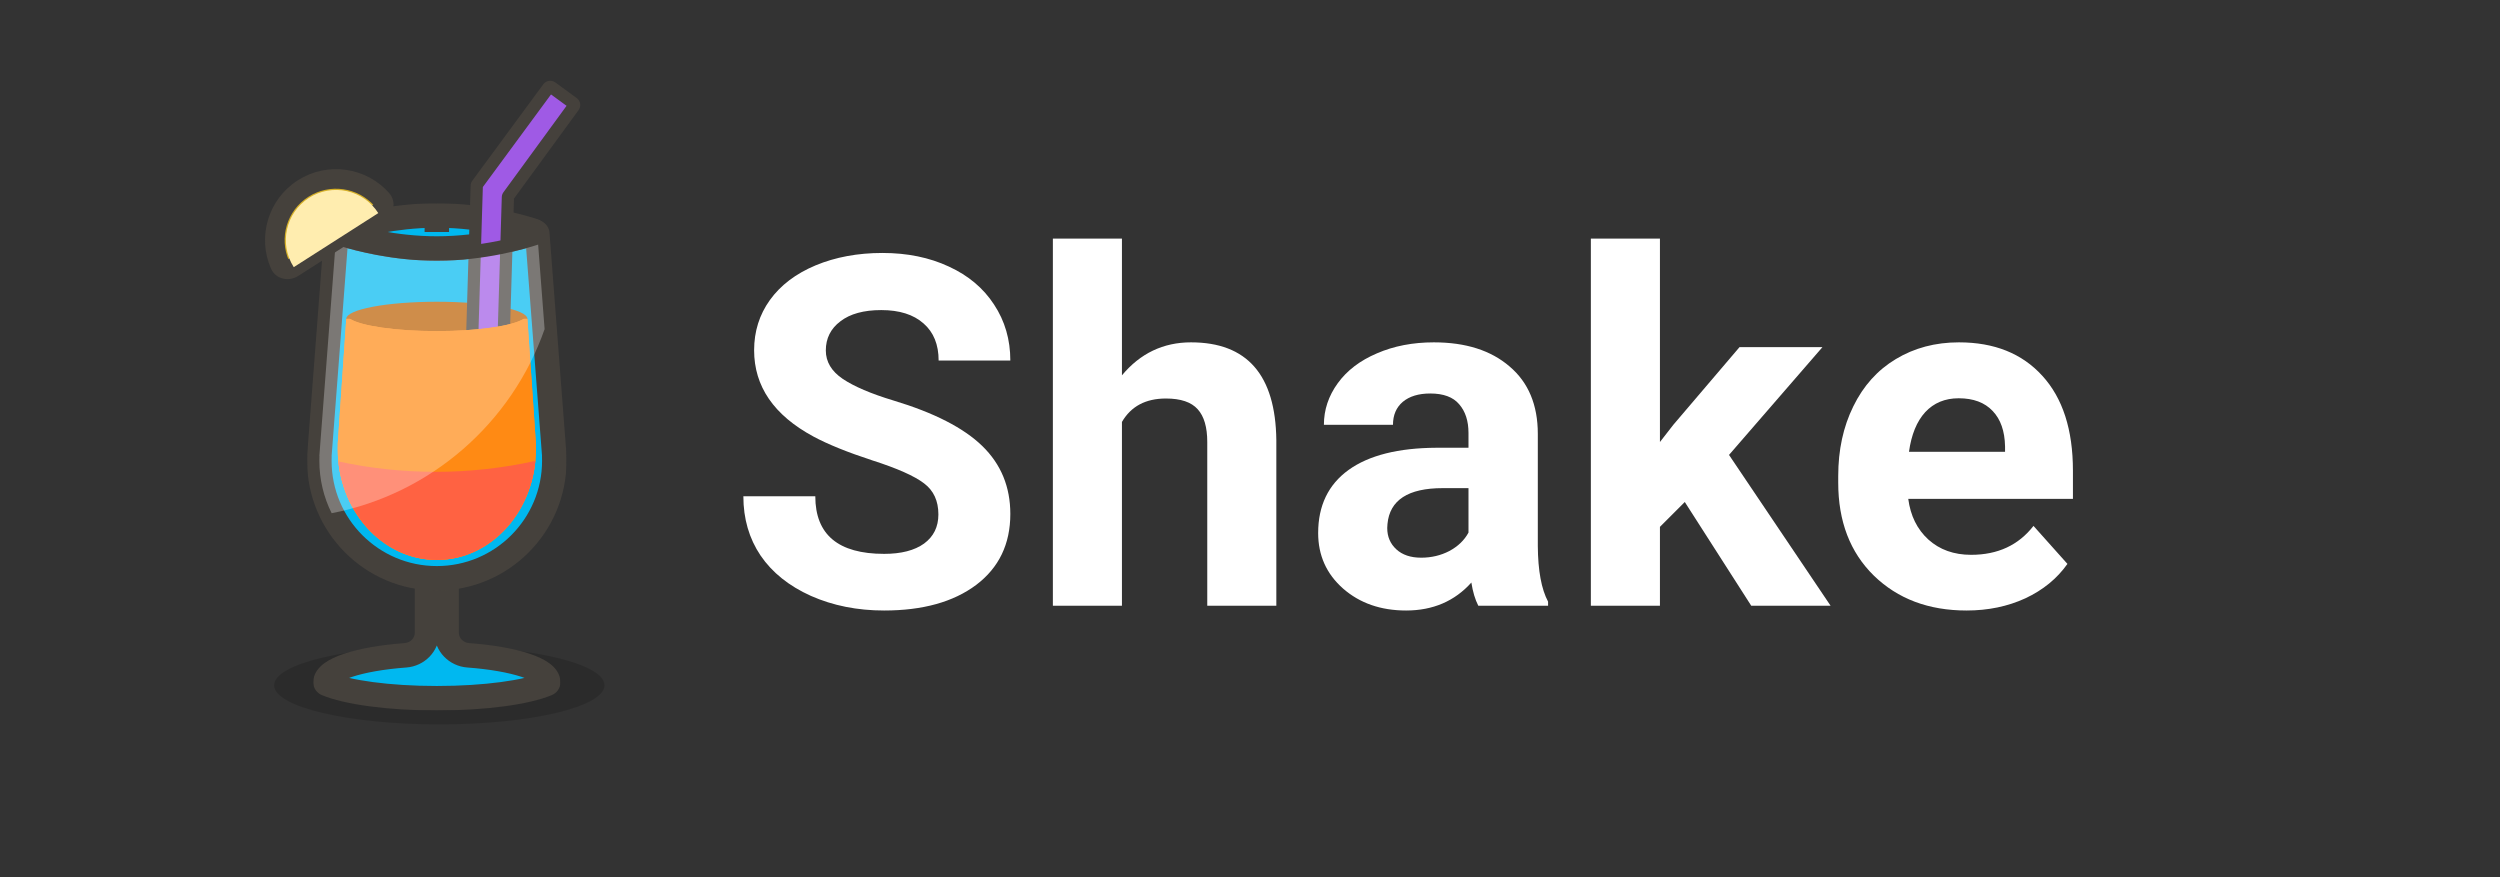 <svg width="2043" height="717" viewBox="0 0 2043 717" fill="none" xmlns="http://www.w3.org/2000/svg">
<rect x="0" y="0" width="2043" height="717" fill="#333333" stroke="none"/>
<path d="M766.852 420.391C766.852 409.323 762.945 400.859 755.133 395C747.32 389.01 733.258 382.76 712.945 376.25C692.633 369.609 676.552 363.099 664.703 356.719C632.411 339.271 616.266 315.768 616.266 286.211C616.266 270.846 620.562 257.174 629.156 245.195C637.88 233.086 650.315 223.646 666.461 216.875C682.737 210.104 700.966 206.719 721.148 206.719C741.461 206.719 759.56 210.43 775.445 217.852C791.331 225.143 803.635 235.495 812.359 248.906C821.214 262.318 825.641 277.552 825.641 294.609H767.047C767.047 281.589 762.945 271.497 754.742 264.336C746.539 257.044 735.016 253.398 720.172 253.398C705.849 253.398 694.716 256.458 686.773 262.578C678.831 268.568 674.859 276.51 674.859 286.406C674.859 295.651 679.482 303.398 688.727 309.648C698.102 315.898 711.839 321.758 729.938 327.227C763.271 337.253 787.555 349.688 802.789 364.531C818.023 379.375 825.641 397.865 825.641 420C825.641 444.609 816.331 463.945 797.711 478.008C779.091 491.94 754.026 498.906 722.516 498.906C700.641 498.906 680.719 494.935 662.75 486.992C644.781 478.919 631.044 467.917 621.539 453.984C612.164 440.052 607.477 423.906 607.477 405.547H666.266C666.266 436.927 685.016 452.617 722.516 452.617C736.448 452.617 747.32 449.818 755.133 444.219C762.945 438.49 766.852 430.547 766.852 420.391Z" fill="white"/>
<path d="M916.852 306.719C931.826 288.75 950.641 279.766 973.297 279.766C1019.13 279.766 1042.37 306.393 1043.02 359.648V495H986.578V361.211C986.578 349.102 983.974 340.182 978.766 334.453C973.557 328.594 964.898 325.664 952.789 325.664C936.253 325.664 924.273 332.044 916.852 344.805V495H860.406V195H916.852V306.719Z" fill="white"/>
<path d="M1208.06 495C1205.46 489.922 1203.57 483.607 1202.4 476.055C1188.73 491.289 1170.95 498.906 1149.08 498.906C1128.38 498.906 1111.19 492.917 1097.52 480.938C1083.97 468.958 1077.2 453.854 1077.2 435.625C1077.2 413.229 1085.47 396.042 1102.01 384.062C1118.67 372.083 1142.7 366.029 1174.08 365.898H1200.05V353.789C1200.05 344.023 1197.52 336.211 1192.44 330.352C1187.49 324.492 1179.61 321.562 1168.8 321.562C1159.3 321.562 1151.81 323.841 1146.34 328.398C1141.01 332.956 1138.34 339.206 1138.34 347.148H1081.89C1081.89 334.909 1085.67 323.581 1093.22 313.164C1100.77 302.747 1111.45 294.609 1125.25 288.75C1139.05 282.76 1154.55 279.766 1171.73 279.766C1197.78 279.766 1218.41 286.341 1233.65 299.492C1249.01 312.513 1256.7 330.872 1256.7 354.57V446.172C1256.83 466.224 1259.62 481.393 1265.09 491.68V495H1208.06ZM1161.38 455.742C1169.72 455.742 1177.4 453.919 1184.43 450.273C1191.46 446.497 1196.67 441.484 1200.05 435.234V398.906H1178.96C1150.71 398.906 1135.67 408.672 1133.84 428.203L1133.65 431.523C1133.65 438.555 1136.12 444.349 1141.07 448.906C1146.02 453.464 1152.79 455.742 1161.38 455.742Z" fill="white"/>
<path d="M1376.81 410.234L1356.5 430.547V495H1300.05V195H1356.5V361.211L1367.44 347.148L1421.54 283.672H1489.31L1412.95 371.758L1495.95 495H1431.11L1376.81 410.234Z" fill="white"/>
<path d="M1607.09 498.906C1576.1 498.906 1550.84 489.401 1531.3 470.391C1511.9 451.38 1502.2 426.055 1502.2 394.414V388.945C1502.2 367.721 1506.3 348.776 1514.51 332.109C1522.71 315.312 1534.3 302.422 1549.27 293.438C1564.38 284.323 1581.57 279.766 1600.84 279.766C1629.74 279.766 1652.46 288.88 1669 307.109C1685.67 325.339 1694 351.185 1694 384.648V407.695H1559.43C1561.25 421.497 1566.72 432.565 1575.84 440.898C1585.08 449.232 1596.73 453.398 1610.8 453.398C1632.54 453.398 1649.53 445.521 1661.77 429.766L1689.51 460.82C1681.04 472.799 1669.59 482.174 1655.13 488.945C1640.68 495.586 1624.66 498.906 1607.09 498.906ZM1600.64 325.469C1589.44 325.469 1580.33 329.245 1573.3 336.797C1566.4 344.349 1561.97 355.156 1560.02 369.219H1638.53V364.727C1638.27 352.227 1634.89 342.591 1628.38 335.82C1621.86 328.919 1612.62 325.469 1600.64 325.469Z" fill="white"/>
<ellipse cx="359" cy="560" rx="135" ry="32" fill="black" fill-opacity="0.15"/>
<mask id="path-3-outside-1" maskUnits="userSpaceOnUse" x="255.977" y="428.585" width="202" height="152" fill="black">
<rect fill="white" x="255.977" y="428.585" width="202" height="152"/>
<path fill-rule="evenodd" clip-rule="evenodd" d="M364.977 446.585C364.977 442.166 361.395 438.585 356.977 438.585C352.559 438.585 348.977 442.166 348.977 446.585V517.064C348.977 526.851 341.145 534.785 331.385 535.507C293.586 538.301 265.977 547.128 265.977 557.585C265.977 558.126 266.33 558.581 266.829 558.79C283.489 565.788 317.602 570.585 356.977 570.585C396.353 570.585 430.465 565.788 447.125 558.79C447.624 558.581 447.977 558.126 447.977 557.585C447.977 547.128 420.368 538.301 382.569 535.507C372.809 534.785 364.977 526.851 364.977 517.064V446.585Z"/>
</mask>
<path fill-rule="evenodd" clip-rule="evenodd" d="M364.977 446.585C364.977 442.166 361.395 438.585 356.977 438.585C352.559 438.585 348.977 442.166 348.977 446.585V517.064C348.977 526.851 341.145 534.785 331.385 535.507C293.586 538.301 265.977 547.128 265.977 557.585C265.977 558.126 266.33 558.581 266.829 558.79C283.489 565.788 317.602 570.585 356.977 570.585C396.353 570.585 430.465 565.788 447.125 558.79C447.624 558.581 447.977 558.126 447.977 557.585C447.977 547.128 420.368 538.301 382.569 535.507C372.809 534.785 364.977 526.851 364.977 517.064V446.585Z" fill="#00B8F0"/>
<path d="M266.829 558.79L270.702 549.571L270.702 549.571L266.829 558.79ZM447.125 558.79L450.998 568.01L450.998 568.01L447.125 558.79ZM382.569 535.507L381.832 545.48L382.569 535.507ZM331.385 535.507L332.123 545.48L331.385 535.507ZM358.977 517.064V446.585H338.977V517.064H358.977ZM275.977 557.585C275.977 559.706 274.605 559.794 276.812 558.168C278.792 556.71 282.314 554.938 287.66 553.162C298.229 549.651 313.693 546.842 332.123 545.48L330.648 525.534C311.278 526.966 294.039 529.968 281.354 534.182C275.072 536.269 269.329 538.84 264.951 542.065C260.801 545.122 255.977 550.235 255.977 557.585H275.977ZM270.702 549.571C273.285 550.656 275.977 553.457 275.977 557.585H255.977C255.977 562.795 259.376 566.506 262.956 568.01L270.702 549.571ZM356.977 560.585C317.886 560.585 285.443 555.763 270.702 549.571L262.956 568.01C281.535 575.814 317.317 580.585 356.977 580.585V560.585ZM443.252 549.571C428.511 555.763 396.069 560.585 356.977 560.585V580.585C396.637 580.585 432.42 575.814 450.998 568.01L443.252 549.571ZM437.977 557.585C437.977 553.457 440.669 550.656 443.252 549.571L450.998 568.01C454.578 566.506 457.977 562.795 457.977 557.585H437.977ZM381.832 545.48C400.261 546.842 415.726 549.651 426.295 553.162C431.641 554.938 435.162 556.71 437.142 558.168C439.35 559.794 437.977 559.706 437.977 557.585H457.977C457.977 550.235 453.153 545.122 449.003 542.065C444.625 538.84 438.882 536.269 432.601 534.182C419.915 529.968 402.676 526.966 383.306 525.534L381.832 545.48ZM354.977 446.585V517.064H374.977V446.585H354.977ZM383.306 525.534C378.43 525.173 374.977 521.281 374.977 517.064H354.977C354.977 532.421 367.188 544.397 381.832 545.48L383.306 525.534ZM338.977 517.064C338.977 521.281 335.525 525.173 330.648 525.534L332.123 545.48C346.766 544.397 358.977 532.421 358.977 517.064H338.977ZM356.977 448.585C355.872 448.585 354.977 447.689 354.977 446.585H374.977C374.977 436.644 366.918 428.585 356.977 428.585V448.585ZM356.977 428.585C347.036 428.585 338.977 436.644 338.977 446.585H358.977C358.977 447.689 358.082 448.585 356.977 448.585V428.585Z" fill="#45413C" mask="url(#path-3-outside-1)"/>
<mask id="path-5-outside-2" maskUnits="userSpaceOnUse" x="250.977" y="178.957" width="212" height="304" fill="black">
<rect fill="white" x="250.977" y="178.957" width="212" height="304"/>
<path fill-rule="evenodd" clip-rule="evenodd" d="M437.755 190.011C438.382 189.797 439.027 190.239 439.078 190.9L452.974 372.543C452.976 372.566 452.958 372.585 452.935 372.585C452.913 372.585 452.896 372.603 452.897 372.625C452.95 373.938 452.977 375.258 452.977 376.585C452.977 429.604 409.996 472.585 356.977 472.585C303.958 472.585 260.977 429.604 260.977 376.585C260.977 375.258 261.004 373.938 261.057 372.625C261.058 372.603 261.041 372.585 261.019 372.585C260.996 372.585 260.979 372.566 260.98 372.543L274.876 190.9C274.927 190.239 275.572 189.797 276.199 190.011C282.942 192.305 316.766 203.085 356.977 203.085C397.189 203.085 431.012 192.305 437.755 190.011Z"/>
</mask>
<path fill-rule="evenodd" clip-rule="evenodd" d="M437.755 190.011C438.382 189.797 439.027 190.239 439.078 190.9L452.974 372.543C452.976 372.566 452.958 372.585 452.935 372.585C452.913 372.585 452.896 372.603 452.897 372.625C452.95 373.938 452.977 375.258 452.977 376.585C452.977 429.604 409.996 472.585 356.977 472.585C303.958 472.585 260.977 429.604 260.977 376.585C260.977 375.258 261.004 373.938 261.057 372.625C261.058 372.603 261.041 372.585 261.019 372.585C260.996 372.585 260.979 372.566 260.98 372.543L274.876 190.9C274.927 190.239 275.572 189.797 276.199 190.011C282.942 192.305 316.766 203.085 356.977 203.085C397.189 203.085 431.012 192.305 437.755 190.011Z" fill="#00B8F0"/>
<path d="M356.977 203.085V193.085V203.085ZM274.876 190.9L264.906 190.137L274.876 190.9ZM276.199 190.011L272.978 199.478L276.199 190.011ZM260.98 372.543L270.951 373.306L260.98 372.543ZM452.897 372.625L442.905 373.03L452.897 372.625ZM261.057 372.625L271.049 373.03L261.057 372.625ZM439.078 190.9L449.049 190.137L439.078 190.9ZM437.755 190.011L434.534 180.544L437.755 190.011ZM452.974 372.543L462.945 371.78L452.974 372.543ZM462.945 371.78L449.049 190.137L429.107 191.663L443.003 373.306L462.945 371.78ZM462.977 376.585C462.977 375.123 462.947 373.668 462.889 372.219L442.905 373.03C442.953 374.208 442.977 375.393 442.977 376.585H462.977ZM356.977 482.585C415.519 482.585 462.977 435.127 462.977 376.585H442.977C442.977 424.081 404.474 462.585 356.977 462.585V482.585ZM356.977 462.585C309.481 462.585 270.977 424.081 270.977 376.585H250.977C250.977 435.127 298.435 482.585 356.977 482.585V462.585ZM270.977 376.585C270.977 375.393 271.001 374.208 271.049 373.03L251.065 372.219C251.007 373.668 250.977 375.123 250.977 376.585H270.977ZM270.951 373.306L284.847 191.663L264.906 190.137L251.009 371.78L270.951 373.306ZM272.978 199.478C280.165 201.923 315.182 213.085 356.977 213.085V193.085C318.349 193.085 285.719 182.687 279.42 180.544L272.978 199.478ZM434.534 180.544C428.235 182.687 395.605 193.085 356.977 193.085V213.085C398.772 213.085 433.789 201.923 440.976 199.478L434.534 180.544ZM284.847 191.663C284.419 197.262 278.775 201.45 272.978 199.478L279.42 180.544C272.369 178.145 265.435 183.217 264.906 190.137L284.847 191.663ZM261.019 362.585C266.82 362.585 271.394 367.522 270.951 373.306L251.009 371.78C250.563 377.609 255.173 382.585 261.019 382.585V362.585ZM452.935 362.585C447.23 362.585 442.674 367.332 442.905 373.03L462.889 372.219C463.118 377.873 458.597 382.585 452.935 382.585V362.585ZM271.049 373.03C271.28 367.332 266.724 362.585 261.019 362.585V382.585C255.357 382.585 250.836 377.873 251.065 372.219L271.049 373.03ZM449.049 190.137C448.519 183.217 441.585 178.145 434.534 180.544L440.976 199.478C435.179 201.45 429.535 197.262 429.107 191.663L449.049 190.137ZM443.003 373.306C442.561 367.522 447.134 362.585 452.935 362.585V382.585C458.781 382.585 463.391 377.609 462.945 371.78L443.003 373.306Z" fill="#45413C" mask="url(#path-5-outside-2)"/>
<ellipse cx="356.977" cy="260.585" rx="74" ry="14" fill="#BC5E00"/>
<path fill-rule="evenodd" clip-rule="evenodd" d="M388.116 201.059C397.797 199.833 406.566 198.189 413.99 196.529L410.7 305.105C410.666 306.209 409.744 307.077 408.64 307.043L386.925 306.385C385.821 306.352 384.953 305.43 384.987 304.326L388.116 201.059Z" fill="#9F5AE5"/>
<path d="M388.116 201.059L387.487 196.099L383.248 196.636L383.118 200.908L388.116 201.059ZM413.99 196.529L418.988 196.68L419.183 190.244L412.899 191.649L413.99 196.529ZM410.7 305.105L405.702 304.953V304.953L410.7 305.105ZM408.64 307.043L408.489 312.041H408.489L408.64 307.043ZM386.925 306.385L387.077 301.388H387.077L386.925 306.385ZM384.987 304.326L379.989 304.174L384.987 304.326ZM388.744 206.02C398.603 204.771 407.527 203.097 415.081 201.408L412.899 191.649C405.605 193.28 396.992 194.895 387.487 196.099L388.744 206.02ZM415.697 305.256L418.988 196.68L408.992 196.377L405.702 304.953L415.697 305.256ZM408.489 312.041C412.353 312.158 415.58 309.121 415.697 305.256L405.702 304.953C405.752 303.297 407.135 301.996 408.791 302.046L408.489 312.041ZM386.774 311.383L408.489 312.041L408.791 302.046L387.077 301.388L386.774 311.383ZM379.989 304.174C379.872 308.039 382.91 311.266 386.774 311.383L387.077 301.388C388.733 301.438 390.035 302.821 389.984 304.477L379.989 304.174ZM383.118 200.908L379.989 304.174L389.984 304.477L393.114 201.211L383.118 200.908Z" fill="#45413C"/>
<path fill-rule="evenodd" clip-rule="evenodd" d="M286.041 260.585H282.973L275.979 363.014C275.978 363.033 275.993 363.049 276.012 363.049C276.031 363.049 276.046 363.064 276.045 363.083C276 364.325 275.977 365.575 275.977 366.83C275.977 416.952 312.242 457.585 356.977 457.585C401.712 457.585 437.977 416.952 437.977 366.83C437.977 365.575 437.954 364.325 437.909 363.083C437.909 363.064 437.923 363.049 437.942 363.049C437.961 363.049 437.976 363.033 437.975 363.014L430.981 260.585H427.913C418.815 266.368 390.499 270.585 356.977 270.585C323.455 270.585 295.139 266.368 286.041 260.585Z" fill="#FF8A14"/>
<path fill-rule="evenodd" clip-rule="evenodd" d="M286.041 260.585H282.973L275.979 363.014C275.978 363.033 275.993 363.049 276.012 363.049C276.031 363.049 276.046 363.064 276.045 363.083C276 364.325 275.977 365.575 275.977 366.83C275.977 416.952 312.242 457.585 356.977 457.585C401.712 457.585 437.977 416.952 437.977 366.83C437.977 365.575 437.954 364.325 437.909 363.083C437.909 363.064 437.923 363.049 437.942 363.049C437.961 363.049 437.976 363.033 437.975 363.014L430.981 260.585H427.913C418.815 266.368 390.499 270.585 356.977 270.585C323.455 270.585 295.139 266.368 286.041 260.585Z" fill="#FF8A14"/>
<path fill-rule="evenodd" clip-rule="evenodd" d="M276.487 377.073C281.028 422.373 315.333 457.585 356.977 457.585C398.759 457.585 433.153 422.139 437.511 376.622C411.272 382.489 383.986 385.585 355.977 385.585C328.695 385.585 302.098 382.648 276.487 377.073Z" fill="#FF6242"/>
<path fill-rule="evenodd" clip-rule="evenodd" d="M271.025 419.39C264.594 406.503 260.977 391.966 260.977 376.585C260.977 375.258 261.004 373.938 261.057 372.625C261.058 372.603 261.041 372.585 261.019 372.585C260.996 372.585 260.979 372.566 260.98 372.543L274.876 190.9C274.927 190.239 275.572 189.797 276.199 190.011C282.942 192.305 316.766 203.085 356.977 203.085C397.189 203.085 431.012 192.305 437.755 190.011C438.382 189.797 439.027 190.239 439.078 190.9L445.05 268.967C418.226 345.555 352.195 403.718 271.025 419.39Z" fill="white" fill-opacity="0.29"/>
<mask id="path-14-outside-3" maskUnits="userSpaceOnUse" x="269.534" y="166.087" width="178" height="47" fill="black">
<rect fill="white" x="269.534" y="166.087" width="178" height="47"/>
<path fill-rule="evenodd" clip-rule="evenodd" d="M280.335 191.349C279.267 191.018 279.267 188.151 280.335 187.821C292.035 184.197 321.593 176.24 355.973 176.087C356.525 176.084 356.977 176.532 356.977 177.085V189.585L356.977 177.085C356.977 176.532 357.429 176.084 357.981 176.087C395.522 176.254 427.313 185.726 436.383 188.701C437.27 188.991 437.27 190.178 436.383 190.469C427.233 193.47 394.954 203.085 356.977 203.085C322.17 203.085 292.149 195.008 280.335 191.349Z"/>
</mask>
<path fill-rule="evenodd" clip-rule="evenodd" d="M280.335 191.349C279.267 191.018 279.267 188.151 280.335 187.821C292.035 184.197 321.593 176.24 355.973 176.087C356.525 176.084 356.977 176.532 356.977 177.085V189.585L356.977 177.085C356.977 176.532 357.429 176.084 357.981 176.087C395.522 176.254 427.313 185.726 436.383 188.701C437.27 188.991 437.27 190.178 436.383 190.469C427.233 193.47 394.954 203.085 356.977 203.085C322.17 203.085 292.149 195.008 280.335 191.349Z" fill="#00B8F0"/>
<path d="M436.383 188.701L433.267 198.203L436.383 188.701ZM356.977 177.085L366.977 177.085L356.977 177.085ZM280.335 187.821L277.376 178.268L280.335 187.821ZM355.928 166.087C320.169 166.246 289.554 174.497 277.376 178.268L283.293 197.373C294.516 193.897 323.018 186.234 356.017 186.087L355.928 166.087ZM366.977 189.585V177.085H346.977V189.585H366.977ZM346.977 177.085L346.977 189.585L366.977 189.585L366.977 177.085L346.977 177.085ZM439.5 179.199C429.97 176.073 397.052 166.261 358.026 166.087L357.937 186.087C393.992 186.247 424.657 195.379 433.267 198.203L439.5 179.199ZM356.977 213.085C396.465 213.085 429.889 203.123 439.5 199.971L433.267 180.967C424.576 183.817 393.443 193.085 356.977 193.085V213.085ZM277.376 200.901C289.67 204.708 320.765 213.085 356.977 213.085V193.085C323.574 193.085 294.628 185.307 283.293 181.796L277.376 200.901ZM433.267 198.203C424.976 195.483 424.975 183.686 433.267 180.967L439.5 199.971C449.565 196.67 449.564 182.5 439.5 179.199L433.267 198.203ZM366.977 177.085C366.977 182.101 362.896 186.109 357.937 186.087L358.026 166.087C351.962 166.06 346.977 170.964 346.977 177.085L366.977 177.085ZM277.376 178.268C273.053 179.607 271.171 183.016 270.503 184.618C269.747 186.434 269.534 188.202 269.534 189.585C269.534 190.968 269.747 192.735 270.503 194.551C271.171 196.154 273.053 199.562 277.376 200.901L283.293 181.796C287.083 182.97 288.564 185.896 288.965 186.858C289.454 188.033 289.534 189.001 289.534 189.585C289.534 190.168 289.454 191.136 288.965 192.312C288.564 193.273 287.083 196.199 283.293 197.373L277.376 178.268ZM356.017 186.087C351.058 186.109 346.977 182.101 346.977 177.085H366.977C366.977 170.964 361.992 166.06 355.928 166.087L356.017 186.087Z" fill="#45413C" mask="url(#path-14-outside-3)"/>
<mask id="path-16-outside-4" maskUnits="userSpaceOnUse" x="194.108" y="116.367" width="133.284" height="118.094" fill="black">
<rect fill="white" x="194.108" y="116.367" width="133.284" height="118.094"/>
<path fill-rule="evenodd" clip-rule="evenodd" d="M247.665 154.106C226.685 167.521 219.094 193.983 228.715 216.113C230.476 220.165 235.493 221.237 239.216 218.857L309.985 173.606C313.708 171.226 314.839 166.222 311.9 162.923C295.85 144.905 268.645 140.692 247.665 154.106Z"/>
</mask>
<path fill-rule="evenodd" clip-rule="evenodd" d="M247.665 154.106C226.685 167.521 219.094 193.983 228.715 216.113C230.476 220.165 235.493 221.237 239.216 218.857L309.985 173.606C313.708 171.226 314.839 166.222 311.9 162.923C295.85 144.905 268.645 140.692 247.665 154.106Z" fill="#D6B027"/>
<path d="M228.715 216.113L221.378 219.302L228.715 216.113ZM236.052 212.923C227.973 194.34 234.358 172.111 251.975 160.846L243.356 147.367C219.013 162.932 210.216 193.626 221.378 219.302L236.052 212.923ZM305.676 166.866L234.906 212.117L243.525 225.597L314.295 180.346L305.676 166.866ZM251.975 160.846C269.592 149.582 292.449 153.114 305.927 168.244L317.874 157.602C299.251 136.695 267.699 131.801 243.356 147.367L251.975 160.846ZM314.295 180.346C321.389 175.81 324.672 165.233 317.874 157.602L305.927 168.244C305.806 168.108 305.682 167.895 305.616 167.638C305.554 167.396 305.565 167.203 305.588 167.084C305.629 166.873 305.71 166.844 305.676 166.866L314.295 180.346ZM221.378 219.302C225.453 228.675 236.431 230.133 243.525 225.597L234.906 212.117C234.871 212.139 234.932 212.077 235.141 212.128C235.258 212.157 235.439 212.229 235.632 212.386C235.838 212.554 235.979 212.756 236.052 212.923L221.378 219.302Z" fill="#45413C" mask="url(#path-16-outside-4)"/>
<path fill-rule="evenodd" clip-rule="evenodd" d="M309.143 174.145C296.945 155.067 271.591 149.491 252.514 161.689C233.437 173.887 227.86 199.241 240.058 218.318L309.143 174.145Z" fill="#FFEDAF"/>
<path fill-rule="evenodd" clip-rule="evenodd" d="M413.868 200.556L415.061 161.184C415.073 160.781 415.207 160.391 415.445 160.065L468.804 86.996C469.455 86.104 469.26 84.853 468.368 84.202L450.817 71.385C449.927 70.735 448.68 70.927 448.027 71.814L389.998 150.627C389.758 150.954 389.622 151.347 389.61 151.752L387.994 205.075C397.671 203.853 406.439 202.214 413.868 200.556Z" fill="#9F5AE5"/>
<path d="M413.868 200.556L414.956 205.436L418.748 204.59L418.865 200.708L413.868 200.556ZM415.061 161.184L410.063 161.033L415.061 161.184ZM415.445 160.065L411.407 157.117L411.407 157.117L415.445 160.065ZM468.804 86.996L472.842 89.945L472.842 89.945L468.804 86.996ZM468.368 84.202L471.317 80.164L471.317 80.164L468.368 84.202ZM450.817 71.385L447.868 75.423L447.868 75.423L450.817 71.385ZM448.027 71.814L452.053 74.779V74.779L448.027 71.814ZM389.998 150.627L385.972 147.663L385.972 147.663L389.998 150.627ZM389.61 151.752L394.608 151.904V151.904L389.61 151.752ZM387.994 205.075L382.996 204.923L382.819 210.768L388.62 210.035L387.994 205.075ZM418.865 200.708L420.058 161.336L410.063 161.033L408.87 200.405L418.865 200.708ZM420.058 161.336C420.04 161.941 419.839 162.526 419.483 163.014L411.407 157.117C410.574 158.257 410.106 159.622 410.063 161.033L420.058 161.336ZM419.483 163.014L472.842 89.945L464.766 84.047L411.407 157.117L419.483 163.014ZM472.842 89.945C475.122 86.823 474.439 82.444 471.317 80.164L465.419 88.24C464.081 87.262 463.789 85.386 464.766 84.047L472.842 89.945ZM471.317 80.164L453.766 67.347L447.868 75.423L465.419 88.24L471.317 80.164ZM453.766 67.347C450.652 65.073 446.286 65.745 444.001 68.85L452.053 74.779C451.074 76.109 449.203 76.397 447.868 75.423L453.766 67.347ZM444.001 68.85L385.972 147.663L394.025 153.592L452.053 74.779L444.001 68.85ZM385.972 147.663C385.13 148.807 384.655 150.18 384.612 151.601L394.608 151.904C394.589 152.513 394.386 153.101 394.025 153.592L385.972 147.663ZM384.612 151.601L382.996 204.923L392.992 205.226L394.608 151.904L384.612 151.601ZM388.62 210.035C398.474 208.792 407.398 207.123 414.956 205.436L412.779 195.676C405.48 197.305 396.868 198.915 387.368 200.114L388.62 210.035Z" fill="#45413C"/>
</svg>
